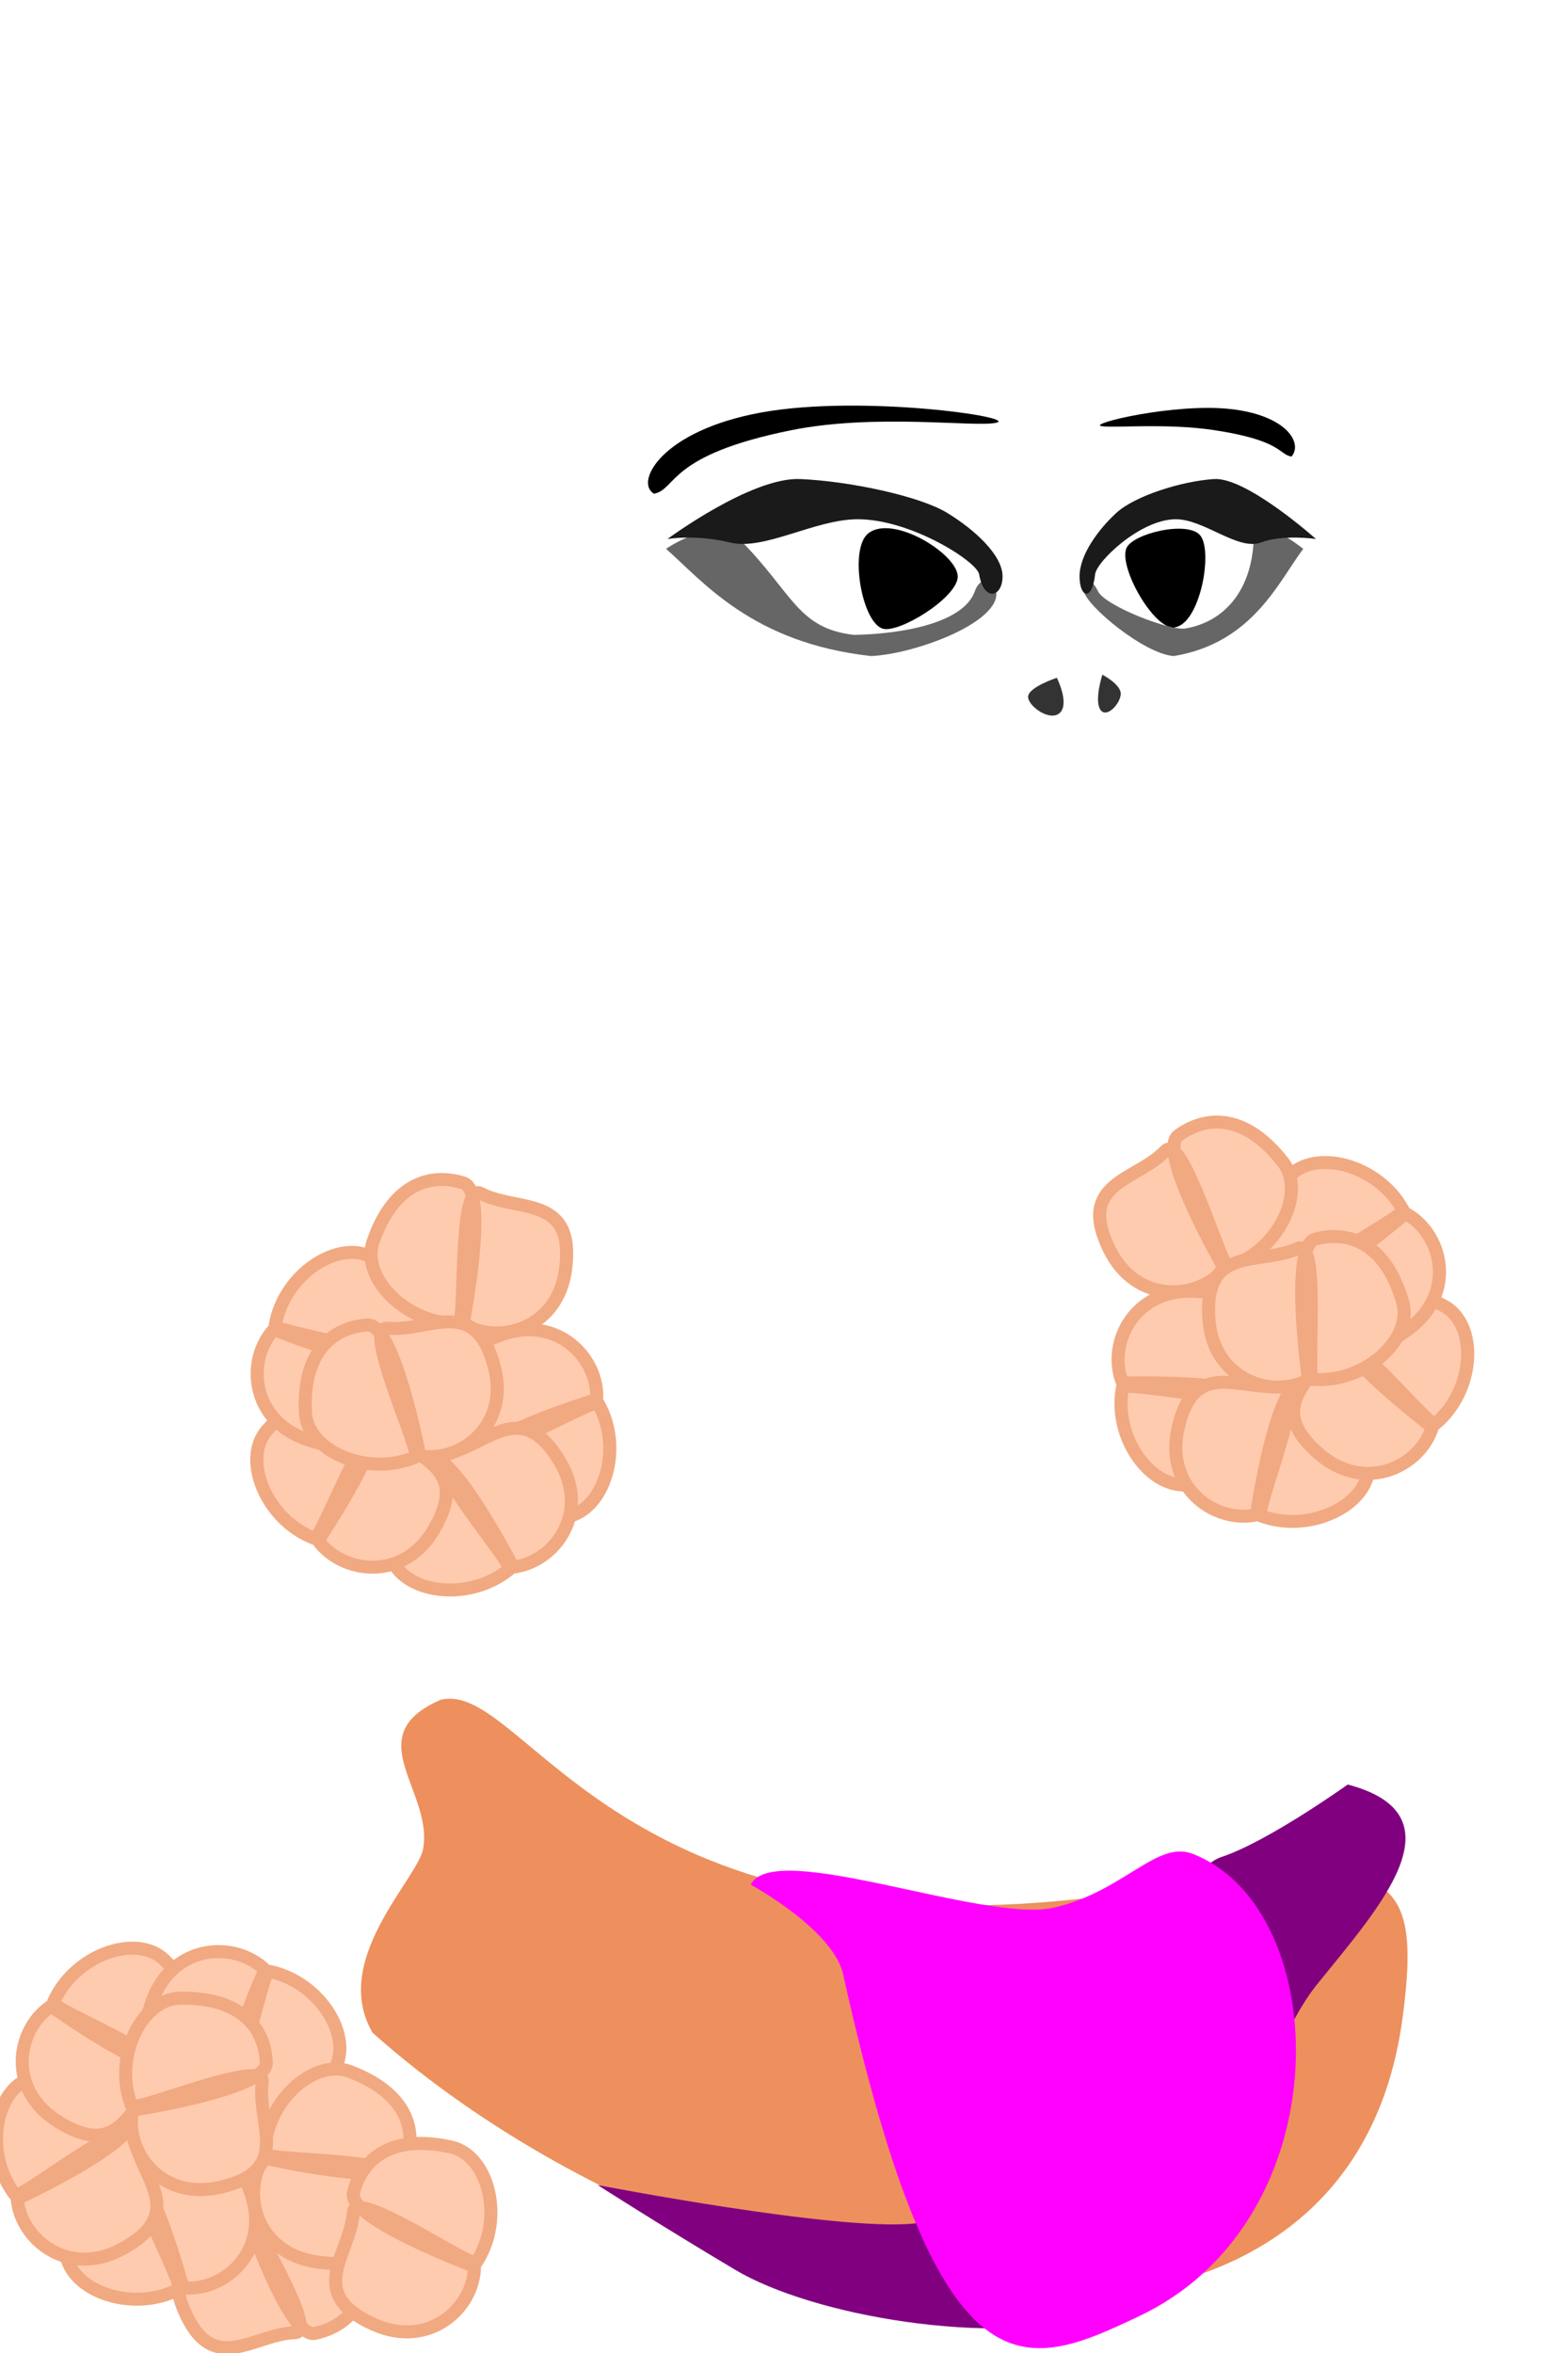 <?xml version="1.0" encoding="UTF-8" standalone="no"?>
<!-- Created with Inkscape (http://www.inkscape.org/) -->

<svg
   xmlns:dc="http://purl.org/dc/elements/1.1/"
   xmlns:cc="http://creativecommons.org/ns#"
   xmlns:rdf="http://www.w3.org/1999/02/22-rdf-syntax-ns#"
   xmlns:svg="http://www.w3.org/2000/svg"
   xmlns="http://www.w3.org/2000/svg"
   xmlns:xlink="http://www.w3.org/1999/xlink"
   xmlns:sodipodi="http://sodipodi.sourceforge.net/DTD/sodipodi-0.dtd"
   xmlns:inkscape="http://www.inkscape.org/namespaces/inkscape"
   width="70"
   height="105"
   id="svg9934"
   version="1.1"
   inkscape:version="0.48.2 r9819"
   sodipodi:docname="New document 35">
<g>
  <sodipodi:namedview
     id="base"
     pagecolor="#ffffff"
     bordercolor="#666666"
     borderopacity="1.0"
     inkscape:pageopacity="0.0"
     inkscape:pageshadow="2"
     inkscape:zoom="2.247619"
     inkscape:cx="35"
     inkscape:cy="52.5"
     inkscape:document-units="px"
     inkscape:current-layer="layer1"
     showgrid="false"
     inkscape:window-width="635"
     inkscape:window-height="425"
     inkscape:window-x="150"
     inkscape:window-y="150"
     inkscape:window-maximized="0" />
  <g
     inkscape:label="Layer 1"
     inkscape:groupmode="layer"
     id="layer1"
     transform="translate(0,-947.362)">
    <g
       id="g9642"
       transform="matrix(0.992,0,0,0.985,-756.412,164.706)">
      <g
         style="stroke:#f1a981;stroke-opacity:1"
         inkscape:transform-center-x="-6.248191"
         transform="matrix(0.871,0.061,-0.061,0.867,604.549,408.244)"
         inkscape:transform-center-y="7.7380091"
         id="g8114-0-2-4">
        <path
           sodipodi:nodetypes="sssssss"
           inkscape:connector-curvature="0"
           id="path3130-1-16-9-2-7-4-7-4"
           d="m 274.289,498.797 c -0.317,2.678 1.892,5.275 3.837,4.793 3.343,-0.828 3.781,-2.899 3.438,-4.392 -0.31,-1.353 -7.284,-0.629 -7.284,-0.629 -0.95,-1.938 0.174,-4.905 3.295,-5.029 3.94,-0.157 2.704,2.728 3.54,4.745 0.503,1.213 -6.78,0.122 -6.826,0.512 z"
           style="fill:#ffcbaf;fill-opacity:1;stroke:#f1a981;stroke-width:0.676;stroke-linecap:round;stroke-linejoin:round;stroke-miterlimit:4;stroke-opacity:1;stroke-dasharray:none;stroke-dashoffset:0.1" />
        <path
           sodipodi:nodetypes="sssssss"
           inkscape:connector-curvature="0"
           id="path3130-1-22-5-7-6-1-8-6"
           d="m 281.866,504.968 c 2.572,0.779 5.504,-0.952 5.37,-2.958 -0.23,-3.449 -2.186,-4.241 -3.71,-4.163 -1.382,0.071 -1.885,7.09 -1.885,7.09 -2.066,0.601 -4.782,-1.026 -4.36,-4.132 0.532,-3.922 3.146,-2.197 5.272,-2.673 1.278,-0.286 -1.061,6.723 -0.686,6.836 z"
           style="fill:#ffcbaf;fill-opacity:1;stroke:#f1a981;stroke-width:0.676;stroke-linecap:round;stroke-linejoin:round;stroke-miterlimit:4;stroke-opacity:1;stroke-dasharray:none;stroke-dashoffset:0.1" />
        <path
           sodipodi:nodetypes="sssssss"
           inkscape:connector-curvature="0"
           id="path3130-1-23-4-5-7-2-5-9"
           d="m 290.501,499.554 c 1.931,-1.875 1.852,-5.289 0.041,-6.149 -3.113,-1.478 -4.755,-0.149 -5.429,1.225 -0.611,1.246 5.251,5.106 5.251,5.106 -0.483,2.104 -3.222,3.692 -5.719,1.81 -3.153,-2.377 -0.38,-3.829 0.242,-5.923 0.374,-1.259 5.333,4.204 5.614,3.931 z"
           style="fill:#ffcbaf;fill-opacity:1;stroke:#f1a981;stroke-width:0.676;stroke-linecap:round;stroke-linejoin:round;stroke-miterlimit:4;stroke-opacity:1;stroke-dasharray:none;stroke-dashoffset:0.1" />
        <path
           sodipodi:nodetypes="sssssss"
           inkscape:connector-curvature="0"
           id="path3130-1-14-3-7-8-2-8-8"
           d="m 288.057,488.546 c -1.436,-2.279 -4.782,-2.897 -5.989,-1.292 -2.075,2.759 -1.113,4.643 0.09,5.585 1.091,0.854 6.049,-4.121 6.049,-4.121 1.954,0.903 2.946,3.917 0.601,5.989 -2.96,2.615 -3.812,-0.406 -5.728,-1.443 -1.152,-0.624 5.186,-4.386 4.977,-4.717 z"
           style="fill:#ffcbaf;fill-opacity:1;stroke:#f1a981;stroke-width:0.676;stroke-linecap:round;stroke-linejoin:round;stroke-miterlimit:4;stroke-opacity:1;stroke-dasharray:none;stroke-dashoffset:0.1" />
        <path
           sodipodi:nodetypes="sssssss"
           inkscape:connector-curvature="0"
           id="path3130-1-76-1-8-7-9-3-5"
           d="m 279.299,492.137 c 2.504,-0.978 3.749,-4.156 2.411,-5.653 -2.3,-2.573 -4.326,-1.986 -5.478,-0.982 -1.044,0.911 2.87,6.749 2.87,6.749 -1.257,1.752 -4.395,2.152 -5.971,-0.555 -1.99,-3.417 1.128,-3.677 2.509,-5.366 0.83,-1.016 3.294,5.95 3.659,5.807 z"
           style="fill:#ffcbaf;fill-opacity:1;stroke:#f1a981;stroke-width:0.676;stroke-linecap:round;stroke-linejoin:round;stroke-miterlimit:4;stroke-opacity:1;stroke-dasharray:none;stroke-dashoffset:0.1" />
        <path
           sodipodi:nodetypes="sssssss"
           inkscape:connector-curvature="0"
           id="path3130-1-85-2-2-8-8-9-6"
           d="m 284.05,497.685 c 2.687,0.027 5.02,-2.459 4.332,-4.347 -1.182,-3.247 -3.28,-3.459 -4.721,-2.956 -1.307,0.456 0.164,7.336 0.164,7.336 -1.816,1.157 -4.877,0.357 -5.337,-2.744 -0.581,-3.915 2.409,-2.993 4.317,-4.045 1.147,-0.633 0.854,6.752 1.245,6.756 z"
           style="fill:#ffcbaf;fill-opacity:1;stroke:#f1a981;stroke-width:0.676;stroke-linecap:round;stroke-linejoin:round;stroke-miterlimit:4;stroke-opacity:1;stroke-dasharray:none;stroke-dashoffset:0.1" />
      </g>
      <g
         style="fill:#ffcbaf;fill-opacity:1;stroke:#f1a981;stroke-opacity:1"
         transform="matrix(-0.31,-0.816,-0.813,0.309,1261.11,967.977)"
         inkscape:transform-center-y="-4.7962338"
         inkscape:transform-center-x="7.9411943"
         id="g8114-0">
        <path
           sodipodi:nodetypes="sssssss"
           inkscape:connector-curvature="0"
           id="path3130-1-761-7-6-2-3"
           d="m 276.899,493.885 c 0.478,-2.654 -1.57,-5.38 -3.54,-5.018 -3.387,0.623 -3.949,2.663 -3.698,4.174 0.228,1.37 7.232,1.072 7.232,1.072 0.831,1.992 -0.47,4.885 -3.593,4.819 -3.943,-0.084 -2.534,-2.887 -3.246,-4.952 -0.428,-1.242 6.775,0.291 6.845,-0.095 z"
           style="fill:#ffcbaf;fill-opacity:1;stroke:#f1a981;stroke-width:0.676;stroke-linecap:round;stroke-linejoin:round;stroke-miterlimit:4;stroke-opacity:1;stroke-dasharray:none;stroke-dashoffset:0.1" />
        <path
           sodipodi:nodetypes="sssssss"
           inkscape:connector-curvature="0"
           id="path3130-1-16-9-2-7-4"
           d="m 274.289,498.797 c -0.317,2.678 1.892,5.275 3.837,4.793 3.343,-0.828 3.781,-2.899 3.438,-4.392 -0.31,-1.353 -7.284,-0.629 -7.284,-0.629 -0.95,-1.938 0.174,-4.905 3.295,-5.029 3.94,-0.157 2.704,2.728 3.54,4.745 0.503,1.213 -6.78,0.122 -6.826,0.512 z"
           style="fill:#ffcbaf;fill-opacity:1;stroke:#f1a981;stroke-width:0.676;stroke-linecap:round;stroke-linejoin:round;stroke-miterlimit:4;stroke-opacity:1;stroke-dasharray:none;stroke-dashoffset:0.1" />
        <path
           sodipodi:nodetypes="sssssss"
           inkscape:connector-curvature="0"
           id="path3130-1-22-5-7-6-1"
           d="m 281.866,504.968 c 2.572,0.779 5.504,-0.952 5.37,-2.958 -0.23,-3.449 -2.186,-4.241 -3.71,-4.163 -1.382,0.071 -1.885,7.09 -1.885,7.09 -2.066,0.601 -4.782,-1.026 -4.36,-4.132 0.532,-3.922 3.146,-2.197 5.272,-2.673 1.278,-0.286 -1.061,6.723 -0.686,6.836 z"
           style="fill:#ffcbaf;fill-opacity:1;stroke:#f1a981;stroke-width:0.676;stroke-linecap:round;stroke-linejoin:round;stroke-miterlimit:4;stroke-opacity:1;stroke-dasharray:none;stroke-dashoffset:0.1" />
        <path
           sodipodi:nodetypes="sssssss"
           inkscape:connector-curvature="0"
           id="path3130-1-23-4-5-7-2"
           d="m 290.501,499.554 c 1.931,-1.875 1.852,-5.289 0.041,-6.149 -3.113,-1.478 -4.755,-0.149 -5.429,1.225 -0.611,1.246 5.251,5.106 5.251,5.106 -0.483,2.104 -3.222,3.692 -5.719,1.81 -3.153,-2.377 -0.38,-3.829 0.242,-5.923 0.374,-1.259 5.333,4.204 5.614,3.931 z"
           style="fill:#ffcbaf;fill-opacity:1;stroke:#f1a981;stroke-width:0.676;stroke-linecap:round;stroke-linejoin:round;stroke-miterlimit:4;stroke-opacity:1;stroke-dasharray:none;stroke-dashoffset:0.1" />
        <path
           sodipodi:nodetypes="sssssss"
           inkscape:connector-curvature="0"
           id="path3130-1-14-3-7-8-2"
           d="m 288.057,488.546 c -1.436,-2.279 -4.782,-2.897 -5.989,-1.292 -2.075,2.759 -1.113,4.643 0.09,5.585 1.091,0.854 6.049,-4.121 6.049,-4.121 1.954,0.903 2.946,3.917 0.601,5.989 -2.96,2.615 -3.812,-0.406 -5.728,-1.443 -1.152,-0.624 5.186,-4.386 4.977,-4.717 z"
           style="fill:#ffcbaf;fill-opacity:1;stroke:#f1a981;stroke-width:0.676;stroke-linecap:round;stroke-linejoin:round;stroke-miterlimit:4;stroke-opacity:1;stroke-dasharray:none;stroke-dashoffset:0.1" />
        <path
           sodipodi:nodetypes="sssssss"
           inkscape:connector-curvature="0"
           id="path3130-1-76-1-8-7-9"
           d="m 279.299,492.137 c 2.504,-0.978 3.749,-4.156 2.411,-5.653 -2.3,-2.573 -4.326,-1.986 -5.478,-0.982 -1.044,0.911 2.87,6.749 2.87,6.749 -1.257,1.752 -4.395,2.152 -5.971,-0.555 -1.99,-3.417 1.128,-3.677 2.509,-5.366 0.83,-1.016 3.294,5.95 3.659,5.807 z"
           style="fill:#ffcbaf;fill-opacity:1;stroke:#f1a981;stroke-width:0.676;stroke-linecap:round;stroke-linejoin:round;stroke-miterlimit:4;stroke-opacity:1;stroke-dasharray:none;stroke-dashoffset:0.1" />
        <path
           sodipodi:nodetypes="sssssss"
           inkscape:connector-curvature="0"
           id="path3130-1-85-2-2-8-8"
           d="m 284.05,497.685 c 2.687,0.027 5.02,-2.459 4.332,-4.347 -1.182,-3.247 -3.28,-3.459 -4.721,-2.956 -1.307,0.456 0.164,7.336 0.164,7.336 -1.816,1.157 -4.877,0.357 -5.337,-2.744 -0.581,-3.915 2.409,-2.993 4.317,-4.045 1.147,-0.633 0.854,6.752 1.245,6.756 z"
           style="fill:#ffcbaf;fill-opacity:1;stroke:#f1a981;stroke-width:0.676;stroke-linecap:round;stroke-linejoin:round;stroke-miterlimit:4;stroke-opacity:1;stroke-dasharray:none;stroke-dashoffset:0.1" />
        <path
           sodipodi:nodetypes="sssssss"
           inkscape:connector-curvature="0"
           id="path3130-1-76-1-8-7-9-8"
           d="m 270.145,483.91 c 1.577,-2.183 4.955,-2.587 6.059,-0.909 1.897,2.885 0.818,4.704 -0.442,5.568 -1.143,0.783 -5.777,-4.497 -5.777,-4.497 -2.007,0.777 -3.187,3.722 -0.978,5.939 2.789,2.798 3.83,-0.163 5.808,-1.076 1.189,-0.549 -4.899,-4.706 -4.67,-5.024 z"
           style="fill:#ffcbaf;fill-opacity:1;stroke:#f1a981;stroke-width:0.676;stroke-linecap:round;stroke-linejoin:round;stroke-miterlimit:4;stroke-opacity:1;stroke-dasharray:none;stroke-dashoffset:0.1" />
      </g>
      <path
         style="fill:url(#red_petal_baby_radialGradient9790);fill-opacity:1;stroke:none"
         d="m 783.781,844.02 c -3.28,2.617 -2.637,7.848 -0.677,12.468 2.041,4.811 3.012,5.286 1.919,7.479 -1.093,2.192 -1.978,7.68 -1.766,9.828 0.106,1.074 -5.478,23.006 -2.24,25.606 1.619,1.3 15.929,-1.481 18.787,-3.123 3.378,-1.94 13.007,2.42 20.521,-10.335 7.455,-12.654 -2.074,-23.719 -1.483,-28.573 0.434,-3.566 0.388,-8.938 -2.149,-12.543 -3.202,-3.722 -6.914,-4.949 -10.613,-6.214 -5.761,-1.97 0.347,-5.098 -2.512,-7.205 -2.166,-1.596 -7.289,-1.853 -9.75,-1.494 -4.822,0.704 2.487,7.462 -2.783,9.288 -3.632,1.258 -4.158,2.347 -7.254,4.818 z"
         id="path7574-6-24-4"
         inkscape:connector-curvature="0"
         sodipodi:nodetypes="sssssssscsssss" />
      <g
         id="g8836-55-1"
         transform="matrix(0.927,0,0,0.927,54.252,465.524)">
        <g
           id="g9630">
          <path
             style="fill:url(#red_petal_baby_radialGradient9792);fill-opacity:1;stroke:none"
             d="m 819.925,379.846 c -0.003,1.015 0.425,2.434 0.899,3.083 0.474,0.649 1.231,0.851 2.16,1.52 0.929,0.669 2.544,3.203 5.617,3.748 3.073,0.545 8.77,-3.513 9.464,-3.676 0.693,-0.163 1.44,-0.535 -0.051,-1.325 -1.491,-0.79 -8.153,-2.771 -10.555,-3.094 -2.402,-0.322 -7.443,-1.291 -7.533,-0.256 z"
             id="path8731-8-17-8"
             inkscape:connector-curvature="0"
             sodipodi:nodetypes="ccsssssc" />
          <path
             style="fill:url(#red_petal_baby_radialGradient9794);fill-opacity:1;stroke:none"
             d="m 820.166,379.156 c 0,0 5.177,-0.837 7.861,-0.455 2.683,0.383 11.765,3.823 12.105,5.77 0.34,1.948 -6.556,-2.828 -12.207,-3.255 -3.865,-0.292 -5.297,0.149 -6.596,-0.053 -1.298,-0.202 -1.857,-1.337 -1.162,-2.008 z"
             id="path8729-6-115-6"
             inkscape:connector-curvature="0"
             sodipodi:nodetypes="cssssc" />
        </g>
        <path
           sodipodi:nodetypes="ssssssss"
           inkscape:connector-curvature="0"
           id="path3047-0-3-4-2-27-0"
           d="m 803.471,355.401 c 9.628,-0.598 21.457,8.753 23.985,17.445 1.611,5.541 -0.13,8.905 -0.309,13.798 -0.179,4.893 -2.408,8.79 -4.45,10.786 -2.996,2.93 -8.039,5.788 -11.071,5.705 -13.757,-0.38 -15.461,-5.717 -23.923,-14.32 -5.448,-5.539 -7.676,-12.485 -5.988,-19.367 1.832,-7.471 10.034,-13.319 21.757,-14.047 z"
           style="fill:url(#red_petal_baby_radialGradient9796);fill-opacity:1;stroke:none" />
        <path
           sodipodi:nodetypes="csssssssssc"
           inkscape:connector-curvature="0"
           id="path8649-61-2"
           d="m 810.327,378.663 c 1.111,-1.487 4.453,0.967 5.813,0.943 1.053,-0.018 2.508,-2.555 2.906,-1.038 0.336,1.277 -2.507,2.218 -1.938,3.396 0.861,1.78 2.654,2.134 3.553,3.804 0.331,0.614 0.221,2.586 -0.705,2.61 -1.002,0.026 -1.076,-2.216 -2.937,-2.327 -2.197,-0.131 -5.251,2.405 -6.429,2.516 -0.755,0.071 -1.531,-1.201 -1.321,-1.981 0.951,-3.535 3.865,-3.634 3.787,-4.905 -0.086,-1.398 -2.76,-1.618 -2.73,-3.019 z"
           style="fill:url(#red_petal_baby_radialGradient9798);fill-opacity:1;stroke:none" />
        <path
           sodipodi:nodetypes="sssss"
           inkscape:connector-curvature="0"
           id="path8558-42-4"
           d="m 800.12,382.106 c -0.058,-1.881 1.549,-1.456 3.682,-1.789 2.902,-0.453 7.747,-1.238 7.752,2.667 0.004,3.292 -4.246,3.445 -6.898,2.717 -1.568,-0.43 -4.498,-2.337 -4.536,-3.596 z"
           style="fill:#ffffff;fill-opacity:1;stroke:none" />
        <path
           sodipodi:nodetypes="ssss"
           inkscape:connector-curvature="0"
           id="path8816-32-9"
           d="m 806.19,381.026 c -0.949,0.746 -0.322,4.337 0.693,4.659 0.776,0.247 3.562,-1.471 3.645,-2.502 0.086,-1.076 -3.116,-3.118 -4.338,-2.157 z"
           style="fill:#000000;fill-opacity:1;stroke:none" />
        <path
           sodipodi:nodetypes="cscsccc"
           inkscape:connector-curvature="0"
           id="path8583-2-0"
           d="m 796.368,381.786 c 0,0 2.375,-1.673 3.619,-0.414 2.514,2.546 2.763,4.312 5.514,4.619 2.533,-0.052 5.343,-0.638 5.86,-2.137 0.29,-0.841 1.241,-0.724 1.034,0 0.258,1.499 -3.895,3.068 -6.066,3.171 -5.792,-0.639 -8.188,-3.678 -9.96,-5.239 z"
           style="fill:#666666;fill-opacity:1;stroke:none" />
        <path
           sodipodi:nodetypes="cssssssc"
           inkscape:connector-curvature="0"
           id="path8581-16-2"
           d="m 796.437,381.305 c 0,0 1.378,-0.242 3.033,0.171 1.654,0.414 4.133,-1.137 6.204,-1.137 2.585,-1e-5 5.79,2.068 5.894,2.688 0.227,1.361 1.137,1.137 1.137,0.103 0,-1.034 -1.344,-2.275 -2.688,-3.102 -1.344,-0.827 -4.756,-1.551 -7.134,-1.654 -2.378,-0.103 -6.445,2.931 -6.445,2.931 z"
           style="fill:#1a1a1a;fill-opacity:1;stroke:none" />
        <path
           sodipodi:nodetypes="csssc"
           inkscape:connector-curvature="0"
           id="path8707-8-4"
           d="m 795.786,379.092 c 1.115,-0.226 0.65,-1.884 6.651,-3.102 4.113,-0.835 8.91,-0.138 9.948,-0.364 1.196,-0.261 -6.511,-1.395 -11.39,-0.505 -4.867,0.888 -6.164,3.426 -5.209,3.971 z"
           style="fill:#000000;fill-opacity:1;stroke:none" />
        <path
           sodipodi:nodetypes="csssc"
           inkscape:connector-curvature="0"
           id="path8707-3-92-4"
           d="m 826.734,377.276 c -0.62,-0.093 -0.445,-0.793 -3.784,-1.296 -2.288,-0.345 -4.871,-0.089 -5.448,-0.192 -0.665,-0.118 3.575,-1.142 6.293,-0.832 2.711,0.309 3.497,1.671 2.939,2.319 z"
           style="fill:#000000;fill-opacity:1;stroke:none" />
        <g
           id="g9626">
          <path
             style="fill:url(#red_petal_baby_radialGradient9800);fill-opacity:1;stroke:none"
             d="m 792.416,379.77 c 0.238,1.241 0,3.102 -0.477,4.032 -0.477,0.931 -1.43,1.396 -2.502,2.482 -1.072,1.086 -2.622,4.653 -6.554,6.204 -3.932,1.551 -12.393,-1.775 -13.346,-1.775 -0.953,0 -2.026,-0.241 -0.238,-1.637 1.787,-1.396 10.129,-5.739 13.227,-6.824 3.098,-1.086 9.533,-3.722 9.89,-2.482 z"
             id="path8731-95-5"
             inkscape:connector-curvature="0"
             sodipodi:nodetypes="ccsssssc" />
          <path
             style="fill:url(#red_petal_baby_radialGradient9802);fill-opacity:1;stroke:none"
             d="m 791.939,378.995 c 0,0 -7.031,0.465 -10.486,1.706 -3.456,1.241 -14.657,8.065 -14.657,10.547 0,2.482 8.006,-5.348 15.372,-7.498 5.037,-1.47 7.031,-1.343 8.699,-1.963 1.668,-0.62 2.145,-2.171 1.072,-2.792 z"
             id="path8729-4-0"
             inkscape:connector-curvature="0"
             sodipodi:nodetypes="cssssc" />
        </g>
        <path
           inkscape:connector-curvature="0"
           id="path8796-31-4"
           d="m 815.341,388.086 c 0,0 -1.396,0.465 -1.396,0.931 0,0.465 1.086,1.241 1.551,0.775 0.465,-0.465 -0.155,-1.706 -0.155,-1.706 z"
           style="fill:#333333;fill-opacity:1;stroke:none" />
        <path
           inkscape:connector-curvature="0"
           id="path8796-8-23-2"
           d="m 817.55,387.936 c 0,0 0.894,0.465 0.894,0.931 0,0.465 -0.695,1.241 -0.993,0.775 -0.298,-0.465 0.099,-1.706 0.099,-1.706 z"
           style="fill:#333333;fill-opacity:1;stroke:none" />
        <path
           sodipodi:nodetypes="sssss"
           inkscape:connector-curvature="0"
           id="path8558-42-4-1"
           d="m 826.511,381.947 c 0.047,-1.881 -1.266,-1.456 -3.01,-1.789 -2.372,-0.453 -5.505,-1.103 -6.337,2.667 -0.384,1.741 3.471,3.445 5.638,2.717 1.282,-0.43 3.677,-2.337 3.708,-3.596 z"
           style="fill:#ffffff;fill-opacity:1;stroke:none" />
        <path
           sodipodi:nodetypes="ssss"
           inkscape:connector-curvature="0"
           id="path8816-32-9-2"
           d="m 821.034,385.627 c -0.981,0.099 -2.71,-2.954 -2.313,-3.879 0.304,-0.707 2.912,-1.343 3.559,-0.645 0.676,0.729 0.018,4.397 -1.247,4.524 z"
           style="fill:#000000;fill-opacity:1;stroke:none" />
        <path
           sodipodi:nodetypes="cscsccc"
           inkscape:connector-curvature="0"
           id="path8583-1-7-5"
           d="m 827.302,381.786 c 0,0 -2.334,-1.918 -2.405,-0.414 -0.12,2.546 -1.501,4.002 -3.33,4.309 -0.756,0.103 -3.886,-1.103 -4.23,-1.827 -0.344,-0.724 -0.825,-0.724 -0.687,0 0.137,0.724 2.924,3.068 4.368,3.171 3.849,-0.639 5.107,-3.678 6.285,-5.239 z"
           style="fill:#666666;fill-opacity:1;stroke:none" />
        <path
           sodipodi:nodetypes="cssssssc"
           inkscape:connector-curvature="0"
           id="path8581-4-61-4"
           d="m 827.92,381.305 c 0,0 -1.581,-0.242 -2.68,0.171 -1.1,0.414 -2.747,-1.137 -4.124,-1.137 -1.718,-1e-5 -3.849,2.068 -3.917,2.688 -0.151,1.361 -0.756,1.137 -0.756,0.103 0,-1.034 0.893,-2.275 1.787,-3.102 0.893,-0.827 3.161,-1.551 4.742,-1.654 1.581,-0.103 4.948,2.931 4.948,2.931 z"
           style="fill:#1a1a1a;fill-opacity:1;stroke:none" />
      </g>
      <g
         style="stroke:#f1a981;stroke-opacity:1"
         inkscape:transform-center-x="3.0062929"
         transform="matrix(-0.804,0.339,0.338,0.801,841.368,365.642)"
         inkscape:transform-center-y="8.9658618"
         id="g8114-0-2">
        <path
           sodipodi:nodetypes="sssssss"
           inkscape:connector-curvature="0"
           id="path3130-1-16-9-2-7-4-7"
           d="m 274.289,498.797 c -0.317,2.678 1.892,5.275 3.837,4.793 3.343,-0.828 3.781,-2.899 3.438,-4.392 -0.31,-1.353 -7.284,-0.629 -7.284,-0.629 -0.95,-1.938 0.174,-4.905 3.295,-5.029 3.94,-0.157 2.704,2.728 3.54,4.745 0.503,1.213 -6.78,0.122 -6.826,0.512 z"
           style="fill:#ffcbaf;fill-opacity:1;stroke:#f1a981;stroke-width:0.676;stroke-linecap:round;stroke-linejoin:round;stroke-miterlimit:4;stroke-opacity:1;stroke-dasharray:none;stroke-dashoffset:0.1" />
        <path
           sodipodi:nodetypes="sssssss"
           inkscape:connector-curvature="0"
           id="path3130-1-22-5-7-6-1-8"
           d="m 281.866,504.968 c 2.572,0.779 5.504,-0.952 5.37,-2.958 -0.23,-3.449 -2.186,-4.241 -3.71,-4.163 -1.382,0.071 -1.885,7.09 -1.885,7.09 -2.066,0.601 -4.782,-1.026 -4.36,-4.132 0.532,-3.922 3.146,-2.197 5.272,-2.673 1.278,-0.286 -1.061,6.723 -0.686,6.836 z"
           style="fill:#ffcbaf;fill-opacity:1;stroke:#f1a981;stroke-width:0.676;stroke-linecap:round;stroke-linejoin:round;stroke-miterlimit:4;stroke-opacity:1;stroke-dasharray:none;stroke-dashoffset:0.1" />
        <path
           sodipodi:nodetypes="sssssss"
           inkscape:connector-curvature="0"
           id="path3130-1-23-4-5-7-2-5"
           d="m 290.501,499.554 c 1.931,-1.875 1.852,-5.289 0.041,-6.149 -3.113,-1.478 -4.755,-0.149 -5.429,1.225 -0.611,1.246 5.251,5.106 5.251,5.106 -0.483,2.104 -3.222,3.692 -5.719,1.81 -3.153,-2.377 -0.38,-3.829 0.242,-5.923 0.374,-1.259 5.333,4.204 5.614,3.931 z"
           style="fill:#ffcbaf;fill-opacity:1;stroke:#f1a981;stroke-width:0.676;stroke-linecap:round;stroke-linejoin:round;stroke-miterlimit:4;stroke-opacity:1;stroke-dasharray:none;stroke-dashoffset:0.1" />
        <path
           sodipodi:nodetypes="sssssss"
           inkscape:connector-curvature="0"
           id="path3130-1-14-3-7-8-2-8"
           d="m 288.057,488.546 c -1.436,-2.279 -4.782,-2.897 -5.989,-1.292 -2.075,2.759 -1.113,4.643 0.09,5.585 1.091,0.854 6.049,-4.121 6.049,-4.121 1.954,0.903 2.946,3.917 0.601,5.989 -2.96,2.615 -3.812,-0.406 -5.728,-1.443 -1.152,-0.624 5.186,-4.386 4.977,-4.717 z"
           style="fill:#ffcbaf;fill-opacity:1;stroke:#f1a981;stroke-width:0.676;stroke-linecap:round;stroke-linejoin:round;stroke-miterlimit:4;stroke-opacity:1;stroke-dasharray:none;stroke-dashoffset:0.1" />
        <path
           sodipodi:nodetypes="sssssss"
           inkscape:connector-curvature="0"
           id="path3130-1-76-1-8-7-9-3"
           d="m 279.299,492.137 c 2.504,-0.978 3.749,-4.156 2.411,-5.653 -2.3,-2.573 -4.326,-1.986 -5.478,-0.982 -1.044,0.911 2.87,6.749 2.87,6.749 -1.257,1.752 -4.395,2.152 -5.971,-0.555 -1.99,-3.417 1.128,-3.677 2.509,-5.366 0.83,-1.016 3.294,5.95 3.659,5.807 z"
           style="fill:#ffcbaf;fill-opacity:1;stroke:#f1a981;stroke-width:0.676;stroke-linecap:round;stroke-linejoin:round;stroke-miterlimit:4;stroke-opacity:1;stroke-dasharray:none;stroke-dashoffset:0.1" />
        <path
           sodipodi:nodetypes="sssssss"
           inkscape:connector-curvature="0"
           id="path3130-1-85-2-2-8-8-9"
           d="m 284.05,497.685 c 2.687,0.027 5.02,-2.459 4.332,-4.347 -1.182,-3.247 -3.28,-3.459 -4.721,-2.956 -1.307,0.456 0.164,7.336 0.164,7.336 -1.816,1.157 -4.877,0.357 -5.337,-2.744 -0.581,-3.915 2.409,-2.993 4.317,-4.045 1.147,-0.633 0.854,6.752 1.245,6.756 z"
           style="fill:#ffcbaf;fill-opacity:1;stroke:#f1a981;stroke-width:0.676;stroke-linecap:round;stroke-linejoin:round;stroke-miterlimit:4;stroke-opacity:1;stroke-dasharray:none;stroke-dashoffset:0.1" />
      </g>
      <g
         id="g9621">
        <path
           style="fill:#ed905d;fill-opacity:1;stroke:none"
           d="m 782.342,871.582 c -3.776,1.647 -0.252,4.189 -0.803,6.824 -0.376,1.437 -4.14,5.028 -2.258,8.26 14.756,13.26 43.781,19.052 46.358,-0.728 0.921,-7.069 -0.725,-7.409 -12.111,-5.659 -23.279,3.578 -27.305,-9.659 -31.186,-8.697 z"
           id="path9597"
           inkscape:connector-curvature="0"
           sodipodi:nodetypes="cccssc" />
        <path
           style="fill:#800080;fill-opacity:1;stroke:none"
           d="m 823.165,875.419 c 0,0 -3.583,2.583 -5.677,3.281 -2.094,0.698 -3.745,6.839 -4.094,8.235 -0.349,1.396 -6.281,8.026 -9.771,8.375 -3.49,0.349 -14.214,-1.745 -14.214,-1.745 0,0 2.698,1.745 6.188,3.839 3.49,2.094 11.516,3.49 16.401,2.094 4.886,-1.396 6.979,-11.516 9.771,-15.006 2.792,-3.49 6.63,-7.677 1.396,-9.073 z"
           id="path9599"
           inkscape:connector-curvature="0"
           sodipodi:nodetypes="cssscsssc" />
        <path
           style="fill:#ff00ff;fill-opacity:1;stroke:none"
           d="m 796.295,879.955 c 0,0 3.839,2.094 4.188,4.188 4.297,19.443 8.113,17.841 13.308,15.355 9.165,-4.387 8.753,-18.453 2.396,-20.938 -1.625,-0.635 -3.141,1.745 -6.281,2.443 -3.141,0.698 -12.563,-3.141 -13.61,-1.047 z"
           id="path9601"
           inkscape:connector-curvature="0"
           sodipodi:nodetypes="ccsssc" />
      </g>
    </g>
  </g>
</g>
</svg>
